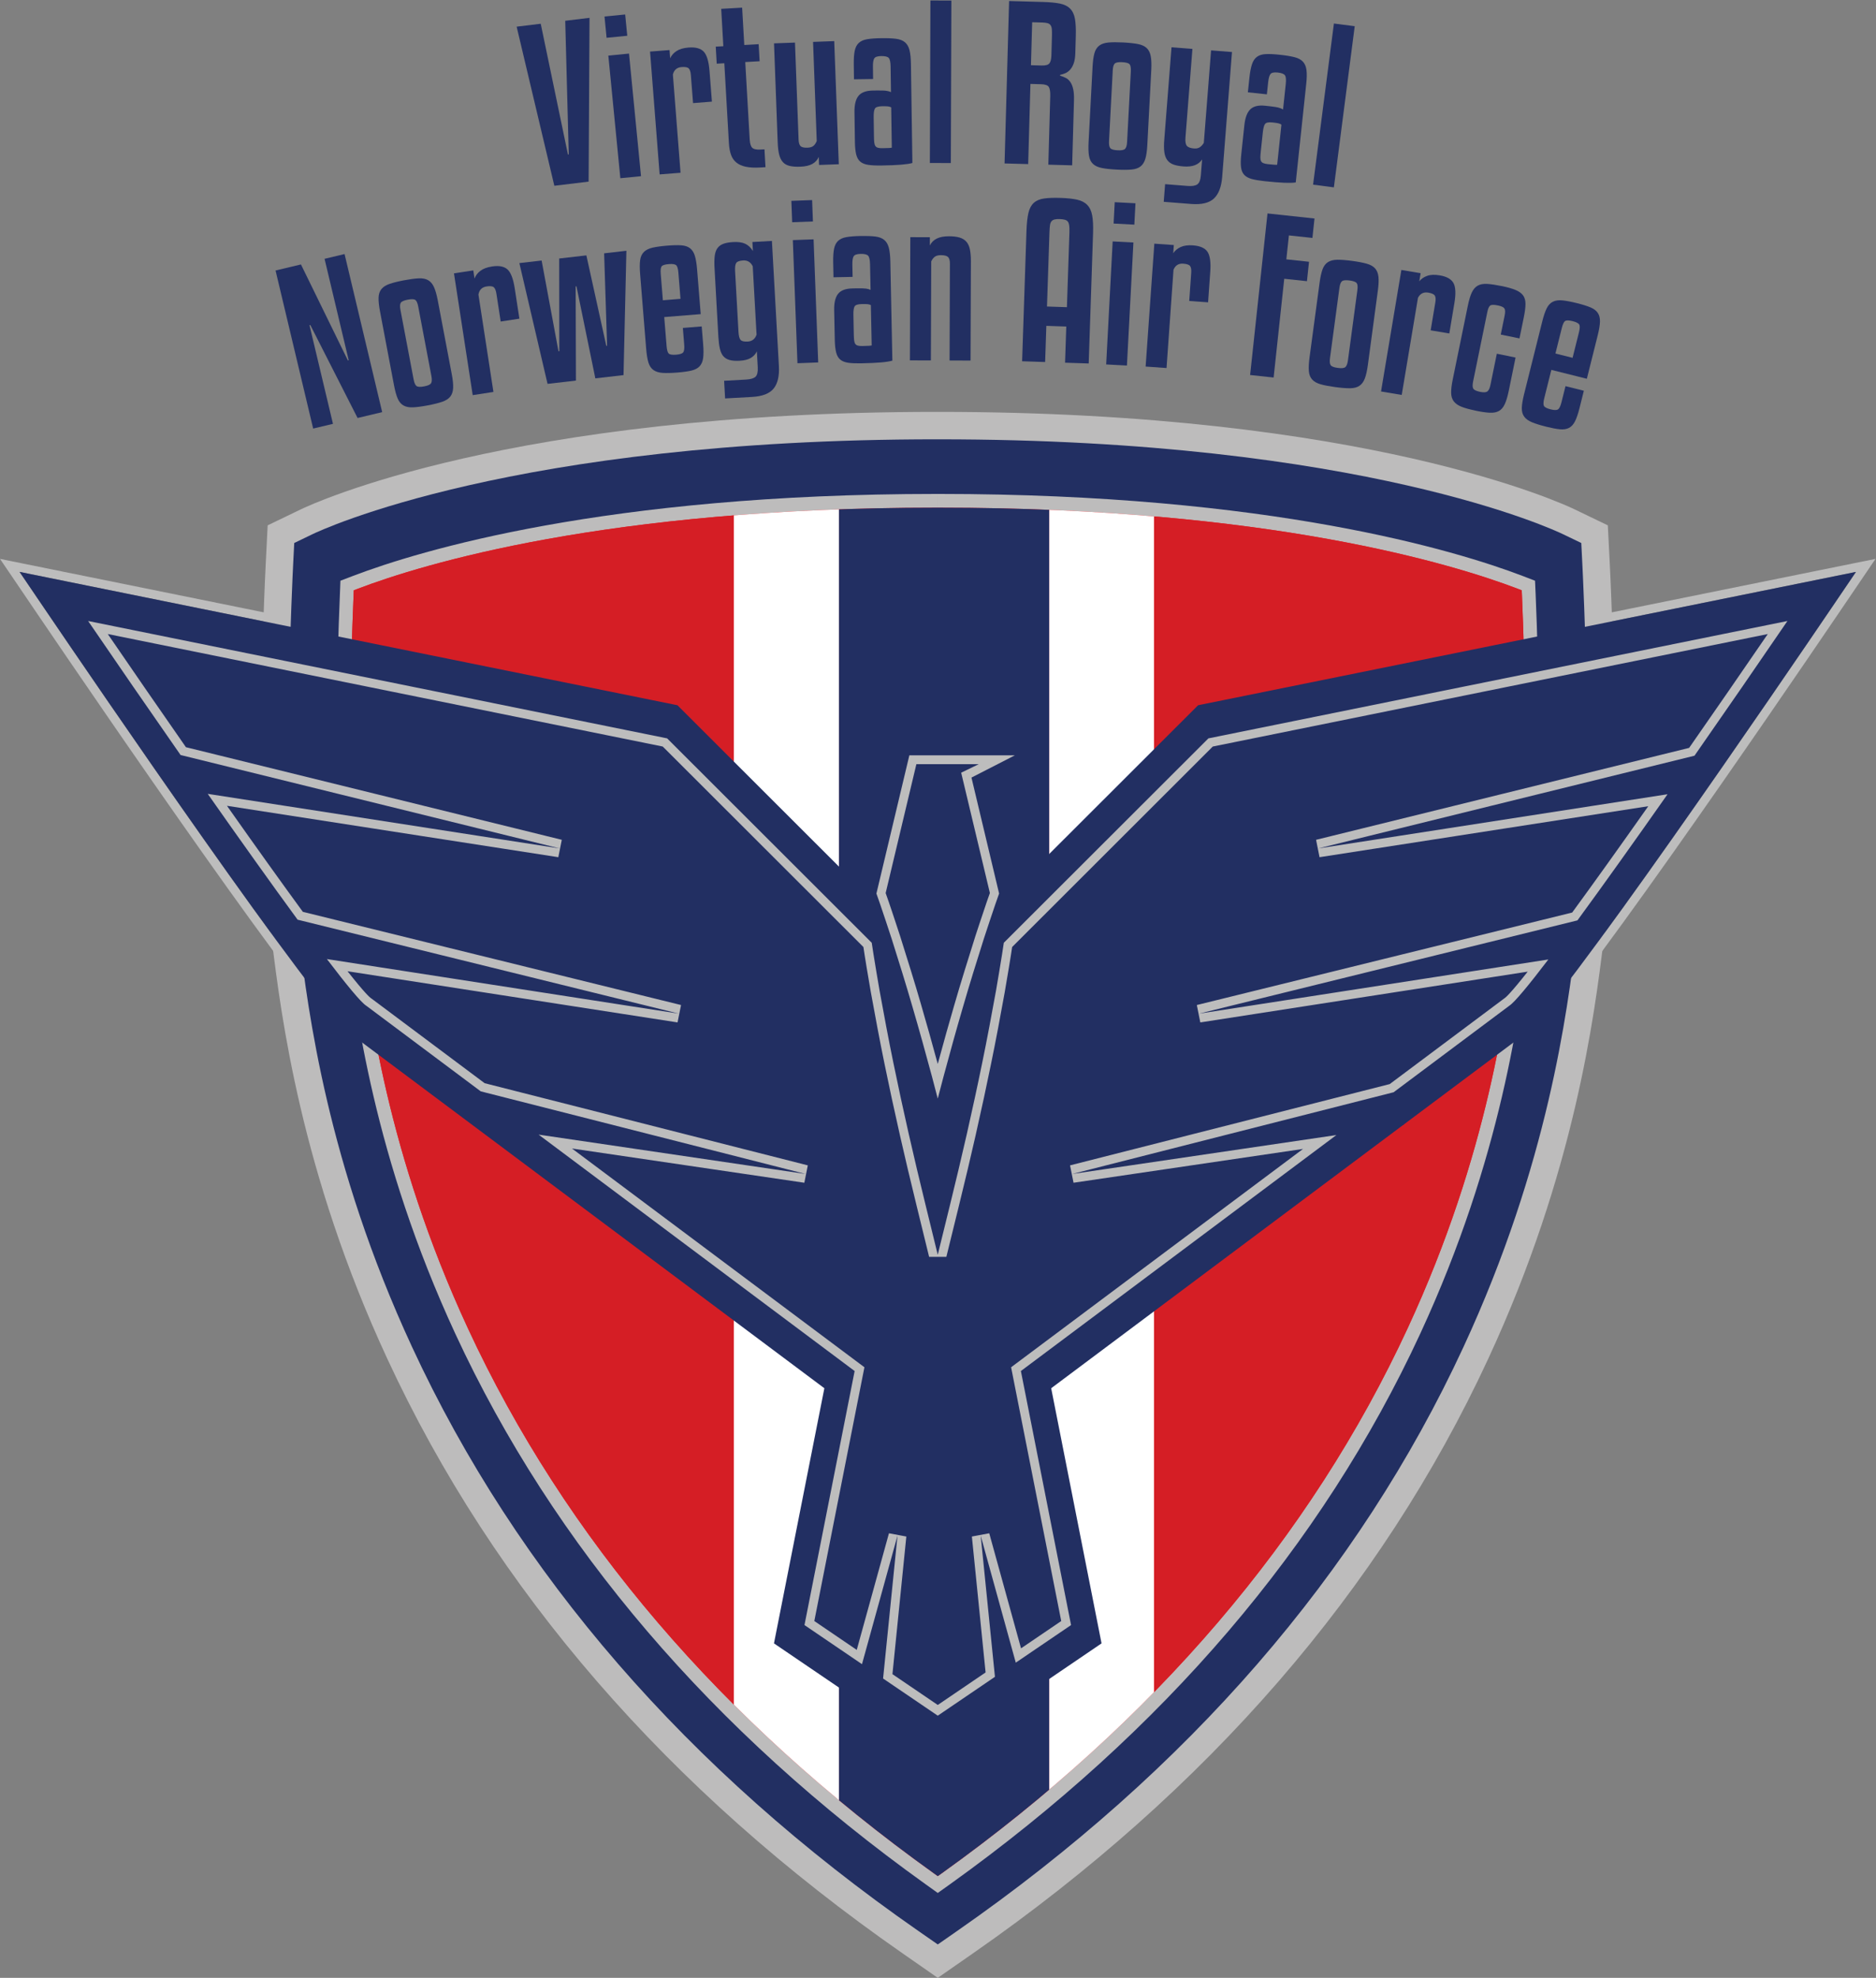 <?xml version="1.0" encoding="UTF-8" standalone="no"?>
<svg
   xmlns:dc="http://purl.org/dc/elements/1.1/"
   xmlns:cc="http://creativecommons.org/ns#"
   xmlns:rdf="http://www.w3.org/1999/02/22-rdf-syntax-ns#"
   xmlns:svg="http://www.w3.org/2000/svg"
   xmlns="http://www.w3.org/2000/svg"
   xmlns:sodipodi="http://sodipodi.sourceforge.net/DTD/sodipodi-0.dtd"
   xmlns:inkscape="http://www.inkscape.org/namespaces/inkscape"
   viewBox="0 0 289.027 304.613"
   height="304.613"
   width="289.027"
   xml:space="preserve"
   id="svg2"
   version="1.1"
   sodipodi:docname="logo.svg"
   inkscape:version="1.0.2 (e86c870879, 2021-01-15, custom)"><rect x="0" y="0" width="289.027" height="304.613" fill="#808080" stroke="none"/><sodipodi:namedview
     pagecolor="#ffffff"
     bordercolor="#666666"
     borderopacity="1"
     objecttolerance="10"
     gridtolerance="10"
     guidetolerance="10"
     inkscape:pageopacity="0"
     inkscape:pageshadow="2"
     inkscape:window-width="2560"
     inkscape:window-height="1377"
     id="namedview3242"
     showgrid="false"
     inkscape:zoom="3.4123488"
     inkscape:cx="149.76992"
     inkscape:cy="138.28651"
     inkscape:window-x="-8"
     inkscape:window-y="-8"
     inkscape:window-maximized="1"
     inkscape:current-layer="g12" /><defs
     id="defs6"><clipPath
       id="clipPath98"
       clipPathUnits="userSpaceOnUse"><path
         id="path96"
         d="m 1082.54,1698.64 c -381.634,0 -594.673,-65.44 -668.579,-93.56 l -5.078,-1.94 -0.215,-5.44 c -1.559,-37.39 -4.164,-111.41 -4.164,-187.45 0,-80.51 2.883,-142.03 8.555,-182.84 l 3.136,-24.66 C 426.262,1121.6 447.184,952.672 540.637,750.801 652.992,508.281 834.176,296.34 1079.06,120.969 l 4.81,-3.43 4.82,3.43 c 244.9,175.371 426.02,387.312 538.36,629.832 93.49,201.84 114.4,370.759 124.42,451.949 l 3.16,24.66 c 5.7,40.81 8.56,102.3 8.56,182.78 0,76.25 -2.61,150.22 -4.15,187.51 l -0.25,5.44 -5.04,1.94 c -73.89,28.12 -286.97,93.56 -668.6,93.56 z" /></clipPath></defs><g
     transform="matrix(1.333,0,0,-1.333,0,304.613)"
     id="g10"><g
       transform="scale(0.1)"
       id="g12"><path
         id="path14"
         style="fill:#222f62;fill-opacity:1;fill-rule:nonzero;stroke:none"
         d="m 375.121,1986.14 27.902,-117.21 -0.929,-0.22 -54.258,110.93 -29.359,-6.99 43.472,-182.63 22.891,5.45 -27.129,113.97 0.926,0.22 54.644,-107.42 28.434,6.77 -43.477,182.63 -23.117,-5.5" /><path
         id="path16"
         style="fill:#222f62;fill-opacity:1;fill-rule:nonzero;stroke:none"
         d="m 498.324,1842.58 c -0.886,-1.7 -3.59,-2.99 -8.105,-3.83 -4.356,-0.84 -7.281,-0.7 -8.778,0.39 -1.496,1.08 -2.628,3.64 -3.398,7.7 l -15.223,80.31 c -0.742,3.89 -0.613,6.61 0.379,8.17 1,1.56 3.672,2.75 8.028,3.59 4.355,0.82 7.281,0.73 8.757,-0.28 1.485,-1.01 2.61,-3.54 3.379,-7.58 l 15.231,-80.32 c 0.707,-3.74 0.617,-6.45 -0.27,-8.15 z m 7.66,95.42 c -1.234,6.54 -2.699,11.66 -4.363,15.38 -1.672,3.71 -3.918,6.39 -6.723,8.03 -2.82,1.65 -6.46,2.36 -10.929,2.16 -4.481,-0.21 -10.141,-0.96 -16.989,-2.25 -6.847,-1.3 -12.394,-2.68 -16.632,-4.13 -4.239,-1.44 -7.414,-3.45 -9.504,-6.03 -2.09,-2.57 -3.192,-5.89 -3.309,-9.94 -0.117,-4.05 0.445,-9.34 1.68,-15.89 l 16.156,-85.22 c 1.246,-6.53 2.664,-11.67 4.258,-15.39 1.586,-3.74 3.84,-6.4 6.723,-8.04 2.882,-1.63 6.57,-2.34 11.05,-2.14 4.469,0.21 10.133,0.96 16.989,2.26 6.843,1.3 12.382,2.67 16.625,4.12 4.242,1.46 7.367,3.45 9.39,6.01 2.004,2.56 3.117,5.87 3.309,9.94 0.203,4.07 -0.324,9.37 -1.563,15.91 L 505.984,1938" /><path
         id="path18"
         style="fill:#222f62;fill-opacity:1;fill-rule:nonzero;stroke:none"
         d="m 586.637,1973.79 c -3.832,3.59 -9.836,4.75 -17.969,3.5 -5.797,-0.89 -10.301,-2.6 -13.527,-5.09 -3.211,-2.51 -5.453,-5.45 -6.696,-8.84 l -1.441,9.39 -22.316,-3.43 21.66,-140.69 23.957,3.69 -17.321,112.5 c 0.922,5.43 4.051,8.56 9.379,9.37 4.067,0.63 6.84,0.34 8.305,-0.88 1.473,-1.22 2.5,-3.7 3.078,-7.47 l 4.949,-32.17 21.614,3.32 -5.391,35.01 c -1.688,10.95 -4.449,18.23 -8.281,21.79" /><path
         id="path20"
         style="fill:#222f62;fill-opacity:1;fill-rule:nonzero;stroke:none"
         d="m 701.684,1885.71 -0.942,-0.1 -23.027,104.5 -31.402,-3.61 0.128,-107.14 -0.937,-0.12 -19.504,104.92 -25.727,-2.96 32.575,-139.54 32.812,3.79 -0.328,108.79 0.945,0.11 21.805,-106.33 32.582,3.76 3.316,143.66 -25.734,-2.96 3.438,-106.77" /><path
         id="path22"
         style="fill:#222f62;fill-opacity:1;fill-rule:nonzero;stroke:none"
         d="m 763.676,1968.56 c -0.371,4.58 -0.016,7.55 1.066,8.92 1.082,1.35 3.836,2.21 8.254,2.57 4.27,0.34 7.082,-0.07 8.449,-1.23 1.364,-1.15 2.239,-4.03 2.598,-8.61 l 2.465,-30.31 -20.371,-1.66 z m 47.34,-60.53 -21.786,-1.76 1.555,-19.2 c 0.367,-4.58 -0.023,-7.59 -1.18,-9.03 -1.16,-1.45 -3.859,-2.34 -8.125,-2.68 -4.425,-0.36 -7.281,0.08 -8.574,1.32 -1.289,1.25 -2.121,4.16 -2.484,8.75 l -2.719,33.39 42.164,3.41 -4.179,51.64 c -0.543,6.64 -1.403,11.89 -2.598,15.77 -1.188,3.87 -3.047,6.79 -5.59,8.72 -2.535,1.95 -5.891,3.06 -10.043,3.36 -4.156,0.3 -9.551,0.18 -16.184,-0.36 -6.957,-0.56 -12.613,-1.34 -16.98,-2.33 -4.371,-0.99 -7.73,-2.65 -10.082,-4.99 -2.356,-2.33 -3.813,-5.51 -4.356,-9.52 -0.554,-4.03 -0.554,-9.35 -0.015,-15.97 l 6.996,-86.46 c 0.543,-6.64 1.41,-11.9 2.594,-15.77 1.183,-3.88 3.133,-6.78 5.836,-8.7 2.695,-1.93 6.277,-3.03 10.754,-3.31 4.472,-0.27 10.175,-0.13 17.132,0.44 6.633,0.54 11.969,1.29 16.028,2.25 4.058,0.97 7.175,2.61 9.375,4.93 2.191,2.33 3.57,5.5 4.113,9.52 0.551,4.01 0.555,9.34 0.027,15.97 l -1.679,20.61" /><path
         id="path24"
         style="fill:#222f62;fill-opacity:1;fill-rule:nonzero;stroke:none"
         d="m 864.141,1890.52 c -4.118,-0.22 -6.844,0.42 -8.2,1.93 -1.355,1.51 -2.168,4.64 -2.425,9.39 l -3.907,70 c -0.269,4.74 0.192,7.93 1.368,9.58 1.175,1.65 3.82,2.6 7.933,2.83 5.067,0.29 8.758,-1.97 11.094,-6.76 l 4.406,-79.01 c -1.789,-5.02 -5.211,-7.68 -10.269,-7.96 z m 28.023,116.29 -22.539,-1.26 0.578,-10.44 c -2.437,3.99 -5.414,6.8 -8.91,8.43 -3.516,1.63 -8.105,2.28 -13.797,1.96 -4.754,-0.25 -8.601,-0.95 -11.555,-2.06 -2.949,-1.12 -5.234,-2.83 -6.847,-5.15 -1.617,-2.31 -2.645,-5.34 -3.063,-9.09 -0.429,-3.75 -0.488,-8.4 -0.172,-13.93 l 4.414,-79.25 c 0.309,-5.38 0.875,-9.91 1.719,-13.59 0.836,-3.68 2.149,-6.58 3.93,-8.7 1.789,-2.12 4.211,-3.62 7.266,-4.49 3.066,-0.85 6.972,-1.15 11.714,-0.88 5.379,0.3 9.645,1.37 12.797,3.21 3.153,1.84 5.504,4.39 7.071,7.65 l 1.023,-18.26 c 0.301,-5.39 -0.535,-9.04 -2.48,-10.98 -1.969,-1.92 -5.625,-3.05 -11.004,-3.35 l -25.391,-1.42 1.141,-20.39 31.082,1.73 c 12.015,0.67 20.371,3.91 25.043,9.72 4.671,5.82 6.679,14.5 6.046,26.05 l -8.066,144.49" /><path
         id="path26"
         style="fill:#222f62;fill-opacity:1;fill-rule:nonzero;stroke:none"
         d="m 938.629,2054 -23.981,-0.89 0.926,-24.71 23.981,0.91 -0.926,24.69" /><path
         id="path28"
         style="fill:#222f62;fill-opacity:1;fill-rule:nonzero;stroke:none"
         d="m 916.348,2007.75 5.328,-142.25 23.984,0.9 -5.328,142.24 -23.984,-0.89" /><path
         id="path30"
         style="fill:#222f62;fill-opacity:1;fill-rule:nonzero;stroke:none"
         d="m 1004.42,1885.66 c -1.59,-0.12 -4.12,-0.21 -7.604,-0.27 -2.222,-0.05 -4.003,0.11 -5.355,0.47 -1.363,0.37 -2.363,1.07 -3.02,2.09 -0.648,1.01 -1.082,2.39 -1.269,4.12 -0.199,1.74 -0.32,3.96 -0.379,6.66 l -0.449,22.33 c -0.11,4.91 0.34,8.24 1.336,10.01 0.996,1.76 3.785,2.69 8.379,2.78 2.687,0.06 4.831,0.02 6.421,-0.1 1.59,-0.12 2.94,-0.5 4.06,-1.11 l 0.96,-46.57 c -0.47,-0.16 -1.51,-0.3 -3.08,-0.41 z m 22.87,113.25 c -1.03,3.94 -2.8,6.96 -5.29,9.04 -2.51,2.09 -5.97,3.4 -10.42,3.95 -4.46,0.54 -10.25,0.73 -17.369,0.59 -6.5,-0.13 -11.793,-0.56 -15.895,-1.28 -4.113,-0.71 -7.332,-2.16 -9.66,-4.35 -2.332,-2.19 -3.898,-5.28 -4.687,-9.25 -0.785,-3.98 -1.114,-9.29 -0.977,-15.95 l 0.344,-16.86 22.094,0.45 -0.293,14.02 c -0.082,4.75 0.394,8 1.472,9.77 1.071,1.76 3.746,2.69 8.032,2.78 4.422,0.09 7.329,-0.6 8.709,-2.09 1.37,-1.47 2.12,-4.81 2.23,-10.04 l 0.6,-29.46 c -1.12,0.61 -2.79,1.09 -5.02,1.45 -2.222,0.33 -6.039,0.46 -11.418,0.35 l -4.508,-0.1 c -7.925,-0.16 -13.472,-2.25 -16.636,-6.28 -3.164,-4.02 -4.653,-10.31 -4.481,-18.87 l 0.703,-34.44 c 0.125,-6.03 0.664,-10.85 1.606,-14.47 0.945,-3.63 2.543,-6.37 4.801,-8.22 2.253,-1.86 5.336,-3.06 9.226,-3.62 3.895,-0.55 8.848,-0.76 14.875,-0.64 9.502,0.19 17.172,0.55 23.022,1.06 5.85,0.52 10.2,1.21 13.03,2.06 l -2.34,114.51 c -0.14,6.65 -0.72,11.94 -1.75,15.89" /><path
         id="path32"
         style="fill:#222f62;fill-opacity:1;fill-rule:nonzero;stroke:none"
         d="m 1116.87,2005.94 c -1.97,2.22 -4.59,3.82 -7.83,4.78 -3.24,0.96 -7.25,1.44 -11.98,1.46 -6.04,0.03 -10.81,-0.87 -14.41,-2.68 -3.56,-1.81 -6.23,-4.46 -7.97,-7.93 l 0.04,9.5 -22.59,0.08 -0.48,-142.35 24.24,-0.07 0.39,114.3 c 0.96,2.21 2.27,3.99 3.93,5.33 1.67,1.34 4.08,2 7.27,2 4.1,-0.02 6.87,-0.75 8.31,-2.18 1.41,-1.42 2.12,-3.97 2.11,-7.61 l -0.39,-111.92 24.23,-0.08 0.4,114.53 c 0.01,5.55 -0.37,10.19 -1.15,13.92 -0.76,3.72 -2.16,6.69 -4.12,8.92" /><path
         id="path34"
         style="fill:#222f62;fill-opacity:1;fill-rule:nonzero;stroke:none"
         d="m 1236.01,2016.7 -2.89,-86.45 -23.04,0.77 2.89,86.44 c 0.12,3.18 0.32,5.74 0.61,7.71 0.31,1.98 0.92,3.46 1.83,4.46 0.89,1 2.11,1.67 3.62,2.02 1.52,0.34 3.47,0.48 5.86,0.4 2.36,-0.08 4.33,-0.35 5.91,-0.79 1.56,-0.46 2.72,-1.21 3.48,-2.26 0.76,-1.06 1.26,-2.57 1.52,-4.57 0.24,-1.99 0.32,-4.57 0.21,-7.73 z m 20.67,31.64 c -2.83,2.95 -6.72,4.98 -11.68,6.1 -4.95,1.12 -11.31,1.81 -19.07,2.06 -7.75,0.26 -14.15,0.04 -19.17,-0.66 -5.01,-0.7 -8.98,-2.4 -11.94,-5.07 -2.93,-2.68 -5.01,-6.57 -6.21,-11.68 -1.19,-5.11 -1.94,-12.03 -2.24,-20.73 l -5.03,-150.58 26.6,-0.89 1.39,41.8 23.05,-0.78 -1.4,-41.79 27.32,-0.91 5.03,150.58 c 0.27,8.38 -0.05,15.17 -0.99,20.36 -0.93,5.17 -2.82,9.24 -5.66,12.19" /><path
         id="path36"
         style="fill:#222f62;fill-opacity:1;fill-rule:nonzero;stroke:none"
         d="m 1287.08,2026.89 23.97,-1.26 1.3,24.68 -23.97,1.26 -1.3,-24.68" /><path
         id="path38"
         style="fill:#222f62;fill-opacity:1;fill-rule:nonzero;stroke:none"
         d="m 1278.5,1864.1 23.98,-1.27 7.5,142.15 -23.98,1.25 -7.5,-142.13" /><path
         id="path40"
         style="fill:#222f62;fill-opacity:1;fill-rule:nonzero;stroke:none"
         d="m 1378.8,2001.68 c -5.84,0.41 -10.61,-0.25 -14.31,-1.97 -3.69,-1.72 -6.53,-4.1 -8.48,-7.14 l 0.67,9.48 -22.52,1.6 -10.07,-141.99 24.17,-1.71 8.05,113.54 c 2.11,5.09 5.86,7.45 11.22,7.06 4.12,-0.29 6.75,-1.19 7.91,-2.7 1.18,-1.51 1.62,-4.17 1.34,-7.95 l -2.29,-32.48 21.79,-1.55 2.51,35.32 c 0.79,11.06 -0.3,18.76 -3.23,23.1 -2.96,4.34 -8.54,6.8 -16.76,7.39" /><path
         id="path42"
         style="fill:#222f62;fill-opacity:1;fill-rule:nonzero;stroke:none"
         d="m 1486.72,1985.54 2.97,27.64 27.18,-2.91 2.4,22.44 -54.32,5.85 -20.09,-186.66 27.17,-2.92 12.27,114.11 26.24,-2.81 2.4,22.44 -26.22,2.82" /><path
         id="path44"
         style="fill:#222f62;fill-opacity:1;fill-rule:nonzero;stroke:none"
         d="m 1568.82,1949.82 -10.9,-81.02 c -0.51,-3.76 -1.44,-6.31 -2.83,-7.64 -1.38,-1.34 -4.33,-1.7 -8.89,-1.08 -4.41,0.58 -7.13,1.63 -8.22,3.13 -1.08,1.51 -1.33,4.3 -0.79,8.39 l 10.9,81.02 c 0.54,3.92 1.5,6.46 2.95,7.63 1.43,1.16 4.35,1.45 8.74,0.87 4.4,-0.6 7.15,-1.61 8.23,-3.03 1.09,-1.43 1.36,-4.18 0.81,-8.27 z m 20.53,25.18 c -2.15,2.45 -5.38,4.28 -9.7,5.49 -4.31,1.23 -9.92,2.3 -16.82,3.24 -6.92,0.92 -12.61,1.36 -17.08,1.33 -4.5,-0.04 -8.13,-0.95 -10.92,-2.72 -2.8,-1.79 -4.89,-4.59 -6.29,-8.39 -1.39,-3.81 -2.52,-9.01 -3.41,-15.61 l -11.57,-85.96 c -0.89,-6.59 -1.17,-11.92 -0.81,-15.96 0.31,-4.04 1.6,-7.28 3.83,-9.74 2.22,-2.46 5.49,-4.3 9.81,-5.52 4.31,-1.22 9.91,-2.29 16.83,-3.23 6.9,-0.92 12.6,-1.37 17.08,-1.33 4.49,0.04 8.07,0.95 10.79,2.75 2.73,1.78 4.82,4.58 6.29,8.38 1.47,3.79 2.64,8.99 3.55,15.59 l 11.55,85.96 c 0.89,6.6 1.13,11.92 0.72,15.97 -0.42,4.05 -1.71,7.3 -3.85,9.75" /><path
         id="path46"
         style="fill:#222f62;fill-opacity:1;fill-rule:nonzero;stroke:none"
         d="m 1679.91,1958.11 c -2.53,4.6 -7.86,7.58 -15.98,8.93 -5.77,0.97 -10.6,0.78 -14.43,-0.59 -3.86,-1.37 -6.89,-3.47 -9.13,-6.3 l 1.57,9.37 -22.27,3.73 -23.5,-140.39 23.91,-4 18.79,112.27 c 2.58,4.87 6.54,6.85 11.85,5.96 4.05,-0.68 6.59,-1.83 7.61,-3.44 1.01,-1.62 1.21,-4.3 0.57,-8.04 l -5.37,-32.12 21.56,-3.61 5.84,34.92 c 1.85,10.93 1.5,18.71 -1.02,23.31" /><path
         id="path48"
         style="fill:#222f62;fill-opacity:1;fill-rule:nonzero;stroke:none"
         d="m 1734.54,1898.61 21.65,-4.43 5,24.45 c 1.27,6.2 1.92,11.32 1.94,15.36 0.01,4.04 -0.92,7.35 -2.81,9.92 -1.93,2.57 -4.84,4.66 -8.79,6.28 -3.97,1.62 -9.19,3.1 -15.71,4.44 -6.84,1.39 -12.49,2.22 -16.96,2.5 -4.47,0.26 -8.12,-0.4 -10.95,-2.01 -2.84,-1.6 -5.12,-4.25 -6.85,-7.94 -1.73,-3.69 -3.25,-8.79 -4.58,-15.3 l -17.4,-84.99 c -1.31,-6.36 -1.93,-11.57 -1.87,-15.62 0.05,-4.05 1.12,-7.38 3.17,-9.99 2.06,-2.6 5.13,-4.69 9.26,-6.26 4.12,-1.57 9.68,-3.07 16.67,-4.51 6.2,-1.27 11.38,-2 15.56,-2.21 4.16,-0.2 7.65,0.45 10.48,1.98 2.81,1.52 5.09,4.17 6.83,7.94 1.74,3.77 3.28,8.91 4.61,15.42 l 7.87,38.42 -21.65,4.43 -7.4,-36.08 c -0.76,-3.73 -1.9,-6.2 -3.45,-7.43 -1.55,-1.21 -4.33,-1.41 -8.36,-0.58 -4.36,0.89 -7.02,2.12 -7.98,3.69 -0.98,1.57 -1.06,4.38 -0.22,8.42 l 16.4,80.08 c 0.82,4.04 1.94,6.55 3.36,7.56 1.41,1 4.37,1.05 8.88,0.13 4.04,-0.83 6.55,-2 7.52,-3.49 0.99,-1.5 1.08,-4.26 0.25,-8.3 l -4.47,-21.88" /><path
         id="path50"
         style="fill:#222f62;fill-opacity:1;fill-rule:nonzero;stroke:none"
         d="m 1824.94,1901.25 -7.38,-29.5 -19.83,4.96 7.38,29.5 c 1.13,4.47 2.4,7.16 3.86,8.1 1.47,0.94 4.35,0.88 8.65,-0.2 4.15,-1.04 6.69,-2.32 7.61,-3.86 0.93,-1.54 0.83,-4.53 -0.29,-9 z m 21.76,22.37 c -1.78,2.65 -4.6,4.78 -8.44,6.4 -3.85,1.61 -8.98,3.22 -15.45,4.84 -6.76,1.7 -12.37,2.77 -16.82,3.23 -4.46,0.47 -8.18,-0.03 -11.14,-1.5 -3,-1.46 -5.39,-4.01 -7.19,-7.63 -1.81,-3.64 -3.52,-8.67 -5.14,-15.13 l -21.04,-84.15 c -1.61,-6.45 -2.48,-11.7 -2.6,-15.76 -0.12,-4.06 0.79,-7.42 2.74,-10.11 1.94,-2.7 4.98,-4.88 9.14,-6.57 4.15,-1.69 9.59,-3.39 16.35,-5.08 6.46,-1.61 11.77,-2.61 15.92,-3 4.14,-0.39 7.64,0.18 10.46,1.67 2.82,1.51 5.14,4.07 6.94,7.7 1.8,3.63 3.53,8.67 5.13,15.12 l 5.02,20.06 -21.21,5.31 -4.67,-18.67 c -1.11,-4.47 -2.45,-7.19 -4.01,-8.19 -1.55,-1 -4.41,-0.98 -8.56,0.06 -4.29,1.07 -6.85,2.41 -7.69,4.01 -0.82,1.59 -0.69,4.61 0.44,9.06 l 8.13,32.52 41.03,-10.27 12.58,50.26 c 1.62,6.45 2.48,11.71 2.59,15.76 0.1,4.05 -0.72,7.41 -2.51,10.06" /><path
         id="path52"
         style="fill:#222f62;fill-opacity:1;fill-rule:nonzero;stroke:none"
         d="m 680.316,2075.32 1.032,189.23 -28.071,-3.39 4.078,-154.39 -0.945,-0.11 -31.445,151.07 -27.836,-3.38 43.555,-183.82 39.632,4.79" /><path
         id="path54"
         style="fill:#222f62;fill-opacity:1;fill-rule:nonzero;stroke:none"
         d="m 724.973,2243.84 -2.41,24.59 -23.887,-2.33 2.41,-24.6 23.887,2.34" /><path
         id="path56"
         style="fill:#222f62;fill-opacity:1;fill-rule:nonzero;stroke:none"
         d="m 716.977,2079.26 23.89,2.34 -13.879,141.66 -23.886,-2.34 13.875,-141.66" /><path
         id="path58"
         style="fill:#222f62;fill-opacity:1;fill-rule:nonzero;stroke:none"
         d="m 813.43,2225.41 c -3.567,3.85 -9.45,5.46 -17.66,4.82 -5.848,-0.45 -10.465,-1.81 -13.868,-4.06 -3.402,-2.25 -5.843,-5.03 -7.336,-8.32 l -0.738,9.47 -22.512,-1.74 11.079,-141.92 24.164,1.89 -8.848,113.48 c 1.316,5.35 4.672,8.23 10.043,8.65 4.105,0.32 6.84,-0.18 8.219,-1.5 1.375,-1.33 2.211,-3.89 2.507,-7.67 l 2.536,-32.47 21.793,1.71 -2.75,35.29 c -0.864,11.06 -3.071,18.52 -6.629,22.37" /><path
         id="path60"
         style="fill:#222f62;fill-opacity:1;fill-rule:nonzero;stroke:none"
         d="m 828.375,2211.59 8.773,0.5 5.297,-92.29 c 0.293,-5.22 1.106,-9.69 2.426,-13.42 1.324,-3.74 3.406,-6.75 6.238,-9.05 2.829,-2.29 6.493,-3.91 10.981,-4.85 4.504,-0.93 9.988,-1.21 16.48,-0.84 l 6.172,0.36 -1.187,20.64 -4.5,-0.26 c -4.746,-0.27 -7.969,0.41 -9.645,2.07 -1.691,1.64 -2.668,4.91 -2.945,9.82 l -5.117,89.21 16.605,0.95 -1.121,19.69 -16.613,-0.95 -2.469,43.18 -24.195,-1.39 2.468,-43.18 -8.777,-0.5 1.129,-19.69" /><path
         id="path62"
         style="fill:#222f62;fill-opacity:1;fill-rule:nonzero;stroke:none"
         d="m 964.184,2237.66 -24.461,-0.91 4.242,-114.46 c -0.867,-2.25 -2.067,-4.09 -3.606,-5.49 -1.531,-1.41 -3.879,-2.17 -7.039,-2.28 -4.125,-0.15 -6.84,0.5 -8.164,1.95 -1.324,1.46 -2.051,3.93 -2.176,7.42 l -4.152,112.08 -24.226,-0.9 4.242,-114.46 c 0.215,-5.7 0.781,-10.4 1.719,-14.08 0.921,-3.7 2.382,-6.61 4.359,-8.76 1.98,-2.15 4.621,-3.59 7.891,-4.34 3.277,-0.75 7.289,-1.04 12.042,-0.87 5.86,0.22 10.493,1.27 13.911,3.14 3.418,1.86 5.929,4.57 7.547,8.13 l 0.343,-9.27 22.809,0.85 -5.281,142.25" /><path
         id="path64"
         style="fill:#222f62;fill-opacity:1;fill-rule:nonzero;stroke:none"
         d="m 1027.64,2114.16 c -1.58,-0.1 -4.11,-0.17 -7.6,-0.22 -2.22,-0.04 -4,0.13 -5.35,0.51 -1.36,0.37 -2.36,1.07 -3.01,2.1 -0.64,1.01 -1.06,2.39 -1.25,4.13 -0.18,1.74 -0.29,3.95 -0.33,6.66 l -0.33,22.33 c -0.07,4.9 0.39,8.24 1.4,10 1,1.75 3.8,2.67 8.4,2.74 2.69,0.04 4.83,-0.01 6.42,-0.14 1.58,-0.14 2.93,-0.52 4.05,-1.14 l 0.69,-46.56 c -0.48,-0.17 -1.51,-0.3 -3.09,-0.41 z m 25.19,97.22 c -0.1,6.65 -0.65,11.96 -1.66,15.9 -1,3.94 -2.75,6.96 -5.25,9.07 -2.48,2.1 -5.95,3.44 -10.39,4.01 -4.44,0.56 -10.23,0.8 -17.36,0.69 -6.5,-0.09 -11.8,-0.49 -15.9,-1.18 -4.118,-0.69 -7.344,-2.12 -9.688,-4.3 -2.344,-2.18 -3.93,-5.25 -4.734,-9.22 -0.821,-3.97 -1.168,-9.29 -1.075,-15.94 l 0.247,-16.87 22.1,0.32 -0.2,14.03 c -0.08,4.75 0.43,8 1.51,9.76 1.08,1.76 3.76,2.67 8.05,2.74 4.43,0.06 7.33,-0.65 8.7,-2.14 1.37,-1.49 2.09,-4.85 2.17,-10.07 l 0.43,-29.46 c -1.12,0.62 -2.79,1.11 -5.01,1.47 -2.22,0.37 -6.03,0.51 -11.42,0.43 l -4.51,-0.06 c -7.92,-0.13 -13.469,-2.19 -16.656,-6.2 -3.2,-4 -4.727,-10.28 -4.602,-18.84 l 0.504,-34.45 c 0.094,-6.02 0.598,-10.85 1.519,-14.48 0.93,-3.63 2.508,-6.38 4.766,-8.25 2.234,-1.86 5.309,-3.09 9.199,-3.66 3.89,-0.57 8.84,-0.82 14.87,-0.73 9.5,0.13 17.18,0.45 23.03,0.93 5.85,0.48 10.21,1.14 13.05,1.97 l -1.69,114.53" /><path
         id="path66"
         style="fill:#222f62;fill-opacity:1;fill-rule:nonzero;stroke:none"
         d="m 1099.59,2284.51 -24.23,0.08 -0.64,-187.73 24.23,-0.08 0.64,187.73" /><path
         id="path68"
         style="fill:#222f62;fill-opacity:1;fill-rule:nonzero;stroke:none"
         d="m 1192.96,2259.47 11.63,-0.33 c 2.54,-0.07 4.58,-0.33 6.17,-0.76 1.56,-0.45 2.73,-1.23 3.49,-2.36 0.76,-1.13 1.24,-2.62 1.42,-4.44 0.19,-1.83 0.24,-4.25 0.16,-7.25 l -0.64,-23.04 c -0.14,-4.61 -0.95,-7.74 -2.41,-9.45 -1.48,-1.7 -4.44,-2.48 -8.87,-2.36 l -12.35,0.34 z m -2.01,-71.26 12.37,-0.35 c 4.74,-0.13 7.73,-1.21 8.92,-3.23 1.21,-2.01 1.75,-5.55 1.62,-10.61 l -2.22,-79.11 27.54,-0.78 2.1,74.83 c 0.15,5.22 -0.12,9.51 -0.83,12.87 -0.69,3.34 -1.75,6.1 -3.2,8.29 -1.44,2.18 -3.18,3.81 -5.21,4.9 -2.03,1.09 -4.31,1.98 -6.83,2.68 l 0.04,0.96 c 1.9,0.42 3.87,1.03 5.87,1.85 2,0.81 3.87,2.15 5.58,4 1.72,1.86 3.13,4.31 4.25,7.38 1.12,3.06 1.74,7.03 1.88,11.95 l 0.55,19.72 c 0.24,8.22 -0.1,14.85 -0.98,19.87 -0.89,5.01 -2.77,8.95 -5.62,11.81 -2.85,2.85 -6.78,4.78 -11.84,5.8 -5.05,1.01 -11.61,1.63 -19.68,1.85 l -38.96,1.1 -5.25,-187.66 27.3,-0.76 2.6,92.64" /><path
         id="path70"
         style="fill:#222f62;fill-opacity:1;fill-rule:nonzero;stroke:none"
         d="m 1306.99,2202.81 -4.32,-81.64 c -0.19,-3.79 -0.92,-6.41 -2.2,-7.85 -1.26,-1.45 -4.18,-2.05 -8.77,-1.8 -4.43,0.23 -7.24,1.05 -8.43,2.47 -1.2,1.4 -1.69,4.17 -1.47,8.28 l 4.3,81.64 c 0.2,3.95 0.98,6.57 2.32,7.84 1.34,1.28 4.21,1.8 8.65,1.57 4.43,-0.23 7.24,-1.01 8.44,-2.34 1.18,-1.34 1.69,-4.06 1.48,-8.17 z m 23.63,1.37 c 0.35,6.64 0.16,11.96 -0.6,15.97 -0.73,4.01 -2.27,7.15 -4.61,9.4 -2.35,2.27 -5.72,3.84 -10.11,4.71 -4.4,0.86 -10.07,1.48 -17.04,1.85 -6.96,0.36 -12.66,0.34 -17.13,-0.06 -4.46,-0.39 -8.02,-1.6 -10.67,-3.6 -2.63,-2 -4.5,-4.96 -5.57,-8.86 -1.08,-3.91 -1.81,-9.19 -2.14,-15.84 l -4.58,-86.61 c -0.34,-6.65 -0.2,-11.98 0.48,-15.97 0.66,-4.01 2.2,-7.14 4.61,-9.4 2.43,-2.27 5.84,-3.84 10.23,-4.7 4.4,-0.87 10.06,-1.5 17.04,-1.86 6.97,-0.37 12.67,-0.34 17.13,0.05 4.45,0.4 7.96,1.6 10.55,3.61 2.55,2.01 4.42,4.97 5.57,8.87 1.16,3.9 1.91,9.18 2.26,15.82 l 4.58,86.62" /><path
         id="path72"
         style="fill:#222f62;fill-opacity:1;fill-rule:nonzero;stroke:none"
         d="m 1391.35,2120.12 c -1.28,-2.13 -2.79,-3.81 -4.56,-5.02 -1.77,-1.21 -3.99,-1.7 -6.68,-1.49 -4.1,0.32 -6.88,1.33 -8.34,3.03 -1.45,1.7 -2,4.93 -1.63,9.67 l 8.04,102.34 -24.16,1.9 -8.38,-106.85 c -0.46,-5.69 -0.43,-10.42 0.07,-14.19 0.51,-3.77 1.61,-6.83 3.33,-9.2 1.73,-2.36 4.09,-4.1 7.1,-5.2 3.01,-1.11 6.89,-1.85 11.62,-2.23 5.37,-0.42 9.81,0.07 13.34,1.46 3.53,1.39 6.28,3.59 8.27,6.62 l -1.44,-18.25 c -0.41,-5.36 -1.76,-8.87 -4.04,-10.53 -2.26,-1.64 -6.09,-2.25 -11.46,-1.83 l -25.82,2.03 -1.6,-20.38 31.74,-2.49 c 12,-0.94 20.75,1.15 26.25,6.28 5.48,5.13 8.67,13.47 9.58,24.99 l 11.32,144.28 -24.17,1.9 -8.38,-106.84" /><path
         id="path74"
         style="fill:#222f62;fill-opacity:1;fill-rule:nonzero;stroke:none"
         d="m 1457.18,2110 2.37,22.22 c 0.51,4.87 1.38,8.13 2.58,9.76 1.22,1.61 4.11,2.19 8.67,1.7 2.68,-0.28 4.8,-0.59 6.36,-0.91 1.57,-0.33 2.86,-0.87 3.89,-1.61 l -4.93,-46.32 c -0.49,-0.11 -1.54,-0.12 -3.11,-0.03 -1.58,0.09 -4.11,0.32 -7.58,0.69 -2.2,0.24 -3.96,0.63 -5.25,1.16 -1.3,0.54 -2.21,1.35 -2.72,2.44 -0.52,1.09 -0.78,2.51 -0.75,4.26 0.03,1.75 0.18,3.96 0.47,6.64 z m 4.24,-34.14 c 9.47,-1.01 17.13,-1.63 22.99,-1.86 5.87,-0.22 10.27,-0.09 13.19,0.39 l 12.12,113.9 c 0.72,6.61 0.81,11.94 0.28,15.98 -0.52,4.03 -1.89,7.25 -4.11,9.64 -2.21,2.38 -5.49,4.13 -9.84,5.23 -4.35,1.1 -10.07,2.03 -17.15,2.78 -6.45,0.69 -11.78,0.94 -15.94,0.74 -4.16,-0.19 -7.54,-1.22 -10.12,-3.1 -2.58,-1.87 -4.53,-4.74 -5.81,-8.58 -1.29,-3.85 -2.29,-9.07 -2.99,-15.69 l -1.78,-16.78 21.96,-2.34 1.49,13.94 c 0.51,4.73 1.4,7.89 2.69,9.51 1.28,1.61 4.06,2.2 8.31,1.74 4.42,-0.47 7.2,-1.52 8.38,-3.16 1.18,-1.64 1.5,-5.06 0.95,-10.25 l -3.12,-29.31 c -1.03,0.75 -2.64,1.44 -4.8,2.06 -2.17,0.63 -5.93,1.24 -11.29,1.8 l -4.48,0.48 c -7.88,0.84 -13.64,-0.54 -17.29,-4.13 -3.66,-3.59 -5.92,-9.65 -6.84,-18.15 l -3.64,-34.26 c -0.64,-5.99 -0.72,-10.84 -0.24,-14.55 0.48,-3.72 1.72,-6.64 3.73,-8.77 1.99,-2.12 4.89,-3.71 8.69,-4.76 3.79,-1.02 8.67,-1.86 14.66,-2.5" /><path
         id="path76"
         style="fill:#222f62;fill-opacity:1;fill-rule:nonzero;stroke:none"
         d="m 1565.76,2254.88 -24.05,3.11 -24.08,-186.17 24.04,-3.12 24.09,186.18" /><path
         id="path78"
         style="fill:#bdbdbd;fill-opacity:1;fill-rule:nonzero;stroke:none"
         d="m 1622.12,985.691 0.05,-0.492 -0.87,-0.117 -406.37,-303.863 58.21,-294.778 -189.29,-128.66 -189.307,128.66 58.238,294.778 -543.269,406.201 c -40.324,28.16 -305.508,417.11 -358.453,495.1 l -28.453,41.89 760.367,-154.07 212.558,-212.27 33.569,140.82 h 173.99 l 0.17,-109.73 181.47,181.18 3.71,0.75 756.65,153.32 -28.44,-41.89 c -52.95,-77.99 -318.16,-467 -358.45,-495.1 z m 520.94,648.769 -756.66,-153.33 -3.7,-0.74 -3.04,-0.61 -2.18,-2.18 -164.15,-163.93 v 95.47 h -192.32 l -1.88,-7.86 -29.325,-123 -199.586,199.32 -2.184,2.18 -3.019,0.61 L 24.633,1634.46 0,1639.45 l 14.133,-20.79 28.441,-41.9 C 116.863,1467.35 362.168,1108.48 403.473,1079.14 L 941.477,676.879 884.488,388.43 l -1.312,-6.66 5.617,-3.809 189.297,-128.66 5.76,-3.91 5.76,3.91 189.3,128.66 5.61,3.809 -1.32,6.66 -56.96,288.449 399.1,298.422 8.02,1.14 -0.45,4.508 131.27,98.161 c 41.08,29.02 286.62,388.18 360.95,497.65 l 28.44,41.9 14.12,20.79 -24.63,-4.99" /><path
         id="path80"
         style="fill:#231f20;fill-opacity:1;fill-rule:nonzero;stroke:none"
         d="m 1082.54,1777.59 c -489.278,0 -712.102,-105.14 -721.372,-109.62 l -21.105,-10.17 -1.184,-23.45 c -0.582,-11.37 -14.059,-279.81 3.855,-408.78 l 2.996,-23.59 c 10.5,-84.76 32.317,-261.128 130.5,-473.031 C 597.602,466.922 794.395,239.98 1061.24,54.34 l 22.62,-15.738 22.62,15.738 c 266.85,185.64 463.65,412.582 584.99,674.582 98.16,211.91 119.95,388.298 130.46,473.058 l 3.04,23.59 c 17.92,128.97 4.43,397.41 3.82,408.78 l -1.18,23.45 -21.13,10.17 c -9.23,4.48 -232.06,109.62 -721.33,109.62 h -2.61" /><path
         id="path82"
         style="fill:#bdbcbc;fill-opacity:1;fill-rule:nonzero;stroke:none"
         d="M 1043.16,28.34 C 772.367,216.66 571.402,448.031 447.477,715.641 v 0 C 347.234,931.82 324.84,1112.8 314.301,1197.98 v 0 l -2.977,23.4 c -7.445,54.05 -9.508,127.49 -9.543,198.34 v 0 c 0,108.05 5.082,209.07 5.449,216.23 v 0 l 2.133,42.25 38.032,18.32 c 13.421,6.51 241.335,112.8 735.135,112.76 V 1745.9 C 597.793,1745.88 380.055,1641.87 374.918,1639.43 v 0 l -4.164,-2 -0.231,-4.72 c -0.343,-6.53 -5.378,-106.87 -5.371,-212.99 v 0 c -0.039,-69.41 2.243,-141.73 8.969,-189.79 v 0 l 0.02,-0.15 3.031,-23.91 c 10.445,-84.2 31.68,-255.972 127.805,-463.6 v 0 C 623.805,485.832 816.41,263.32 1079.35,80.359 v 0 l 4.5,-3.148 4.53,3.148 C 1351.3,263.32 1543.91,485.832 1662.72,742.238 v 0 c 96.09,207.633 117.31,379.422 127.76,463.802 v 0 l 3.1,23.89 c 6.71,48.05 8.99,120.35 8.95,189.77 v 0 c 0.01,106.12 -5.04,206.48 -5.38,213.03 v 0 l -0.24,4.69 -4.24,2.04 c -5.01,2.39 -222.81,106.42 -707.52,106.44 h -2.62 v 63.38 h 2.62 c 493.81,0.02 721.67,-106.23 735.07,-112.76 v 0 l 38.07,-18.32 2.15,-42.22 c 0.37,-7.19 5.46,-108.23 5.46,-216.28 v 0 c -0.03,-70.93 -2.1,-144.44 -9.55,-198.49 v 0 l 0.03,0.3 -3.03,-23.43 c -10.54,-85.27 -32.91,-266.271 -133.13,-482.49 v 0 C 1596.32,448.031 1395.36,216.66 1124.58,28.34 v 0 L 1083.85,0 1043.16,28.34 v 0" /><path
         id="path84"
         style="fill:#222f62;fill-opacity:1;fill-rule:nonzero;stroke:none"
         d="m 1082.54,1777.59 c -489.278,0 -712.102,-105.14 -721.372,-109.62 l -21.105,-10.17 -1.184,-23.45 c -0.582,-11.37 -14.059,-279.81 3.855,-408.78 l 2.996,-23.59 c 10.5,-84.76 32.317,-261.128 130.5,-473.031 C 597.602,466.922 794.395,239.98 1061.24,54.34 l 22.62,-15.738 22.62,15.738 c 266.85,185.64 463.65,412.582 584.99,674.582 98.16,211.91 119.95,388.298 130.46,473.058 l 3.04,23.59 c 17.92,128.97 4.43,397.41 3.82,408.78 l -1.18,23.45 -21.13,10.17 c -9.23,4.48 -232.06,109.62 -721.33,109.62 h -2.61" /><path
         id="path86"
         style="fill:#5fb1e1;fill-opacity:1;fill-rule:nonzero;stroke:none"
         d="m 1082.54,1698.65 c -381.634,0 -594.673,-65.45 -668.579,-93.57 l -5.078,-1.94 -0.215,-5.44 c -1.559,-37.38 -4.164,-111.41 -4.164,-187.45 0,-80.51 2.883,-142.03 8.555,-182.84 l 3.136,-24.66 C 426.262,1121.6 447.184,952.68 540.637,750.801 652.992,508.281 834.176,296.34 1079.06,120.969 l 4.81,-3.43 4.82,3.43 c 244.9,175.371 426.02,387.312 538.36,629.832 93.49,201.84 114.4,370.759 124.42,451.949 l 3.16,24.66 c 5.7,40.81 8.56,102.3 8.56,182.78 0,76.26 -2.61,150.22 -4.15,187.51 l -0.25,5.44 -5.04,1.94 c -73.89,28.12 -286.97,93.57 -668.6,93.57 h -2.61" /><path
         id="path88"
         style="fill:#bdbcbc;fill-opacity:1;fill-rule:nonzero;stroke:none"
         d="M 1069.84,108.109 C 823.047,284.809 639.867,498.891 526.262,744.148 v 0 C 431.777,948.172 410.563,1119.37 400.48,1200.75 v 0 l -3.113,24.48 c -5.847,42.18 -8.691,104.1 -8.699,185.02 v 0 c 0,76.39 2.609,150.59 4.176,188.07 v 0 l 0.613,15.89 14.871,5.68 c 75.727,28.82 290.766,94.6 674.212,94.6 v -31.68 c -371.942,-0.01 -582.032,-62.43 -658.255,-90.77 v 0 c -1.566,-38.59 -3.933,-109.35 -3.933,-181.79 v 0 c -0.016,-80.09 2.894,-141.21 8.414,-180.84 v 0 l 3.152,-24.72 c 10.035,-80.89 30.684,-247.499 123.094,-447.221 v 0 C 665.438,519.129 843.137,310.422 1083.87,137.031 v 0 c 240.76,173.399 418.4,382.098 528.81,620.438 v 0 c 92.43,199.679 113.07,366.311 123.09,447.291 v 0 l 3.18,24.83 c 5.5,39.45 8.41,100.53 8.39,180.6 v 0 c 0.01,72.66 -2.38,143.39 -3.94,181.85 v 0 c -76.23,28.35 -286.35,90.76 -658.25,90.77 h -2.61 v 31.68 h 2.61 c 383.44,0 598.52,-65.78 674.28,-94.61 v 0 l 14.73,-5.67 0.7,-15.85 c 1.55,-37.42 4.17,-111.56 4.17,-188.17 v 0 c -0.03,-80.89 -2.84,-142.78 -8.68,-184.8 v 0 l -3.16,-24.58 c -10.05,-81.46 -31.24,-252.669 -125.76,-456.662 v 0 C 1527.85,498.891 1344.7,284.809 1097.89,108.082 v 0 l -14.03,-10 -14.02,10.027 v 0" /><path
         id="path90"
         style="fill:#ed1c24;fill-opacity:1;fill-rule:nonzero;stroke:none"
         d="m 1082.54,1698.65 c -381.634,0 -594.673,-65.45 -668.579,-93.57 l -5.078,-1.94 -0.215,-5.44 c -1.559,-37.38 -4.164,-111.41 -4.164,-187.45 0,-80.51 2.883,-142.03 8.555,-182.84 l 3.136,-24.66 C 426.262,1121.6 447.184,952.68 540.637,750.801 652.992,508.281 834.176,296.34 1079.06,120.969 l 4.81,-3.43 4.82,3.43 c 244.9,175.371 426.02,387.312 538.36,629.832 93.49,201.84 114.4,370.759 124.42,451.949 l 3.16,24.66 c 5.7,40.81 8.56,102.3 8.56,182.78 0,76.26 -2.61,150.22 -4.15,187.51 l -0.25,5.44 -5.04,1.94 c -73.89,28.12 -286.97,93.57 -668.6,93.57 h -2.61" /><g
         id="g92"
         style="display:inline"><g
           clip-path="url(#clipPath98)"
           id="g94"><path
             id="path100"
             style="fill:#d51e25;fill-opacity:1;fill-rule:nonzero;stroke:none"
             d="m 383.699,23.211 h 464.438 v 1781.16 H 383.699 Z" /><path
             id="path102"
             style="fill:#d51e25;fill-opacity:1;fill-rule:nonzero;stroke:none"
             d="m 1333.87,23.379 h 464.449 v 1781.13 H 1333.87 Z" /><path
             id="path104"
             style="fill:#ffffff;fill-opacity:1;fill-rule:nonzero;stroke:none"
             d="M 1333.75,1818.08 1333.76,23.059 H 1212.61 V 1818.08 h 121.14" /><path
             id="path106"
             style="fill:#ffffff;fill-opacity:1;fill-rule:nonzero;stroke:none"
             d="M 969.695,1818.08 969.711,24.109 H 848.137 V 1818.08 h 121.558" /><path
             id="path108"
             style="fill:#222f62;fill-opacity:1;fill-rule:nonzero;stroke:none"
             d="M 1212.61,1818.91 V 23.898 H 969.711 L 969.695,1818.91 h 242.915" /></g></g><path
         id="path110"
         style="display:inline;fill:#e9e9e9;fill-opacity:1;fill-rule:nonzero;stroke:none"
         d="m 1158.17,1182.69 c -2.15,-14.07 -4.68,-28.01 -6.99,-42 l -7.72,-41.71 c -2.6,-13.89 -5.37,-27.7 -8.18,-41.47 -5.62,-27.59 -11.63,-55 -17.79,-82.33 -6.22,-27.328 -12.72,-54.508 -19.38,-81.641 l -14.29,-58.09 -14.22,58.09 c -6.64,27.133 -13.15,54.332 -19.34,81.652 -6.19,27.319 -12.16,54.769 -17.79,82.339 -2.79,13.79 -5.6,27.59 -8.18,41.49 l -7.72,41.68 c -2.33,14 -4.85,27.93 -7.02,41.99 -0.68,4.4 -1.35,8.8 -2.02,13.21 l -236.475,236.17 -669.223,135.61 c 33.102,-48.46 70.07,-102.08 106.859,-154.84 l 438.18,-107.93 -406.793,63.06 c 37.535,-53.43 73.633,-104.11 103.883,-145.39 L 784.672,1114.02 377.82,1177.1 c 22.864,-30.03 39.188,-49.8 45.36,-53.85 l 0.73,-0.51 131.738,-98.5 375.481,-95.451 -308.645,45.481 365.289,-273.149 -57.972,-293.519 66.476,-45.18 41.043,148.5 -16.66,-165.07 63.19,-42.942 66.09,44.91 -16.47,163.102 40.55,-146.742 63.88,43.422 -57.98,293.519 364.66,272.641 -305.32,-44.973 371.46,94.421 133.81,100.04 c 6.13,4.02 22.32,23.6 45.01,53.37 l -403.83,-62.6 437.45,107.76 c 30.27,41.31 66.46,92.11 104.14,145.74 l -403.77,-62.61 434.93,107.14 c 36.97,53.01 74.13,106.93 107.41,155.63 l -669.21,-135.61 -236.47,-236.15 c -0.67,-4.42 -1.33,-8.83 -2.02,-13.23" /><path
         id="path112"
         style="display:inline;fill:#222f62;fill-opacity:1;fill-rule:nonzero;stroke:none"
         d="m 2116.65,1582.52 28.44,41.89 -756.65,-153.32 -3.71,-0.75 -212.55,-212.27 -176.649,0 -212.558,212.27 -760.367,154.07 28.453,-41.89 c 52.945,-77.99 318.129,-466.94 358.453,-495.1 l 543.269,-406.201 -58.238,-294.778 189.307,-128.66 189.29,128.66 -58.21,294.778 406.37,303.863 0.87,0.117 -0.05,0.492 136.08,101.729 c 40.29,28.1 305.5,417.11 358.45,495.1"
         sodipodi:nodetypes="cccccccccccccccccccc" /><path
         id="path114"
         style="display:inline;fill:#bdbdbd;fill-opacity:1;fill-rule:nonzero;stroke:none"
         d="m 1521.09,1314.87 4,-20.09 379.95,58.92 c -33.84,-48.02 -63.37,-89.26 -87.96,-122.86 l -433.82,-106.86 4.03,-20.09 378.39,58.67 c -19.75,-25.03 -25.38,-29.83 -26.76,-30.73 l -0.27,-0.17 -0.27,-0.2 -132.17,-98.82 -369.48,-93.91 4.03,-20.07 265.25,39.07 -332.24,-248.398 -5.16,-3.871 1.25,-6.32 56.68,-286.871 -46.45,-31.559 -36.74,132.949 -20.07,-3.762 15.85,-157.027 -55.28,-37.582 -52.38,35.602 16.05,159.007 -20.08,3.762 -37.229,-134.73 -49.043,33.34 56.668,286.871 1.258,6.32 -5.176,3.871 -332.855,248.887 268.578,-39.559 4.007,20.07 -373.488,94.94 -130.109,97.28 -0.133,0.1 -0.145,0.1 -0.726,0.51 -0.121,0.07 -0.121,0.09 c -1.403,0.91 -7.09,5.78 -27.149,31.2 l 381.449,-59.13 4.028,20.09 -437.106,107.67 c -24.39,33.34 -53.828,74.45 -87.699,122.51 l 382.969,-59.38 4.019,20.09 -434.429,107 c -29.696,42.61 -60.61,87.35 -90.324,130.75 l 641.429,-129.99 231.906,-231.6 0.082,-0.44 c 0.473,-3.16 0.958,-6.32 1.45,-9.48 1.41,-9.16 2.99,-18.4 4.53,-27.34 0.84,-4.91 1.68,-9.83 2.5,-14.76 l 0.02,-0.09 0.02,-0.09 7.71,-41.68 c 2.47,-13.34 5.2,-26.76 7.82,-39.75 l 0.39,-1.91 c 5.2,-25.49 11.03,-52.49 17.84,-82.568 5.55,-24.512 11.71,-50.5 19.38,-81.801 L 1073.86,833 h 19.91 l 14.29,58.102 c 7.74,31.488 13.9,57.48 19.42,81.82 7.25,32.088 12.92,58.318 17.84,82.548 2.57,12.54 5.51,27.15 8.22,41.62 l 7.71,41.74 0.02,0.09 v 0.09 c 0.83,4.93 1.67,9.83 2.5,14.76 1.54,8.94 3.11,18.16 4.54,27.36 0.47,3.01 0.92,6.06 1.39,9.12 l 0.13,0.79 231.87,231.59 641.45,129.98 c -30.34,-44.28 -61.45,-89.31 -90.89,-131.54 z m 544.78,252.81 -669.21,-135.61 -236.47,-236.15 c -0.67,-4.42 -1.33,-8.83 -2.02,-13.23 -2.15,-14.07 -4.68,-28.01 -6.99,-42 l -7.72,-41.71 c -2.6,-13.89 -5.37,-27.7 -8.18,-41.47 -5.62,-27.59 -11.63,-55 -17.79,-82.33 -6.22,-27.328 -12.72,-54.508 -19.38,-81.641 l -14.29,-58.09 -14.22,58.09 c -6.64,27.133 -13.15,54.332 -19.34,81.652 -6.19,27.319 -12.16,54.769 -17.79,82.339 -2.79,13.79 -5.6,27.59 -8.18,41.49 l -7.72,41.68 c -2.33,14 -4.85,27.93 -7.02,41.99 -0.68,4.4 -1.35,8.8 -2.02,13.21 l -236.475,236.17 -669.223,135.61 c 33.102,-48.46 70.07,-102.08 106.859,-154.84 l 438.18,-107.93 -406.793,63.06 c 37.535,-53.43 73.633,-104.11 103.883,-145.39 L 784.672,1114.02 377.82,1177.1 c 22.864,-30.03 39.188,-49.8 45.36,-53.85 l 0.73,-0.51 131.738,-98.5 375.481,-95.451 -308.645,45.481 365.289,-273.149 -57.972,-293.519 66.472,-45.18 41.047,148.5 -16.66,-165.07 63.19,-42.942 66.09,44.91 -16.47,163.102 40.55,-146.742 63.89,43.422 -57.99,293.519 364.66,272.641 -305.32,-44.973 371.46,94.421 133.81,100.04 c 6.13,4.02 22.32,23.6 45.01,53.37 l -403.83,-62.6 437.45,107.76 c 30.27,41.31 66.46,92.11 104.14,145.74 l -403.77,-62.61 434.93,107.14 c 36.97,53.01 74.13,106.93 107.41,155.63" /><path
         id="path116"
         style="display:none;fill:#e9e9e9;fill-opacity:1;fill-rule:nonzero;stroke:none"
         d="m 1030.5,1200.74 12.39,-39.61 c 4.11,-13.21 8.01,-26.53 11.91,-39.83 7.79,-26.62 15.21,-53.4 22.44,-80.27 2.24,-8.36 4.42,-16.76 6.59,-25.18 2.2,8.42 4.36,16.82 6.61,25.19 7.23,26.86 14.61,53.67 22.42,80.27 3.89,13.32 7.8,26.62 11.91,39.84 l 12.4,39.61 c 4.38,13.09 8.58,26.27 13.1,39.29 1.46,4.28 2.97,8.52 4.47,12.78 l -31.93,133.95 50.24,25.74 h -122.02 l -38.08,-159.73 c 1.49,-4.24 2.99,-8.48 4.46,-12.74 4.53,-13.02 8.71,-26.22 13.09,-39.31" /><path
         id="path118"
         style="display:inline;fill:#bdbdbd;fill-opacity:1;fill-rule:nonzero;stroke:none"
         d="m 1059.13,1402.27 h 72.07 l -12.88,-6.27 -7.41,-3.59 1.91,-8 31.27,-131.02 c -1.18,-3.32 -2.36,-6.65 -3.52,-9.99 -2.89,-8.35 -5.7,-16.88 -8.42,-25.12 -1.55,-4.77 -3.11,-9.52 -4.7,-14.27 l -0.04,-0.09 -0.02,-0.1 -12.39,-39.62 c -4.21,-13.52 -8.25,-27.21 -11.99,-40.01 -5.9,-20.12 -12.05,-42.07 -19.18,-68.3 -6.71,24.73 -13.01,47.17 -19.19,68.28 l -0.08,0.31 c -3.81,13.03 -7.77,26.49 -11.89,39.69 l -12.39,39.63 -0.02,0.1 -0.04,0.09 c -1.57,4.71 -3.12,9.43 -4.67,14.16 -2.73,8.29 -5.54,16.86 -8.46,25.27 -1.13,3.29 -2.3,6.61 -3.47,9.92 z m -28.63,-201.53 12.39,-39.61 c 4.11,-13.21 8.01,-26.53 11.91,-39.83 7.79,-26.62 15.21,-53.4 22.44,-80.27 2.24,-8.36 4.42,-16.76 6.59,-25.18 2.2,8.42 4.36,16.82 6.61,25.19 7.23,26.86 14.61,53.67 22.42,80.27 3.89,13.32 7.8,26.62 11.91,39.84 l 12.4,39.61 c 4.38,13.09 8.58,26.27 13.1,39.29 1.46,4.28 2.97,8.52 4.47,12.78 l -31.93,133.95 50.24,25.74 h -122.02 l -38.08,-159.73 c 1.49,-4.24 2.99,-8.48 4.46,-12.74 4.53,-13.02 8.71,-26.22 13.09,-39.31" /></g></g></svg>
